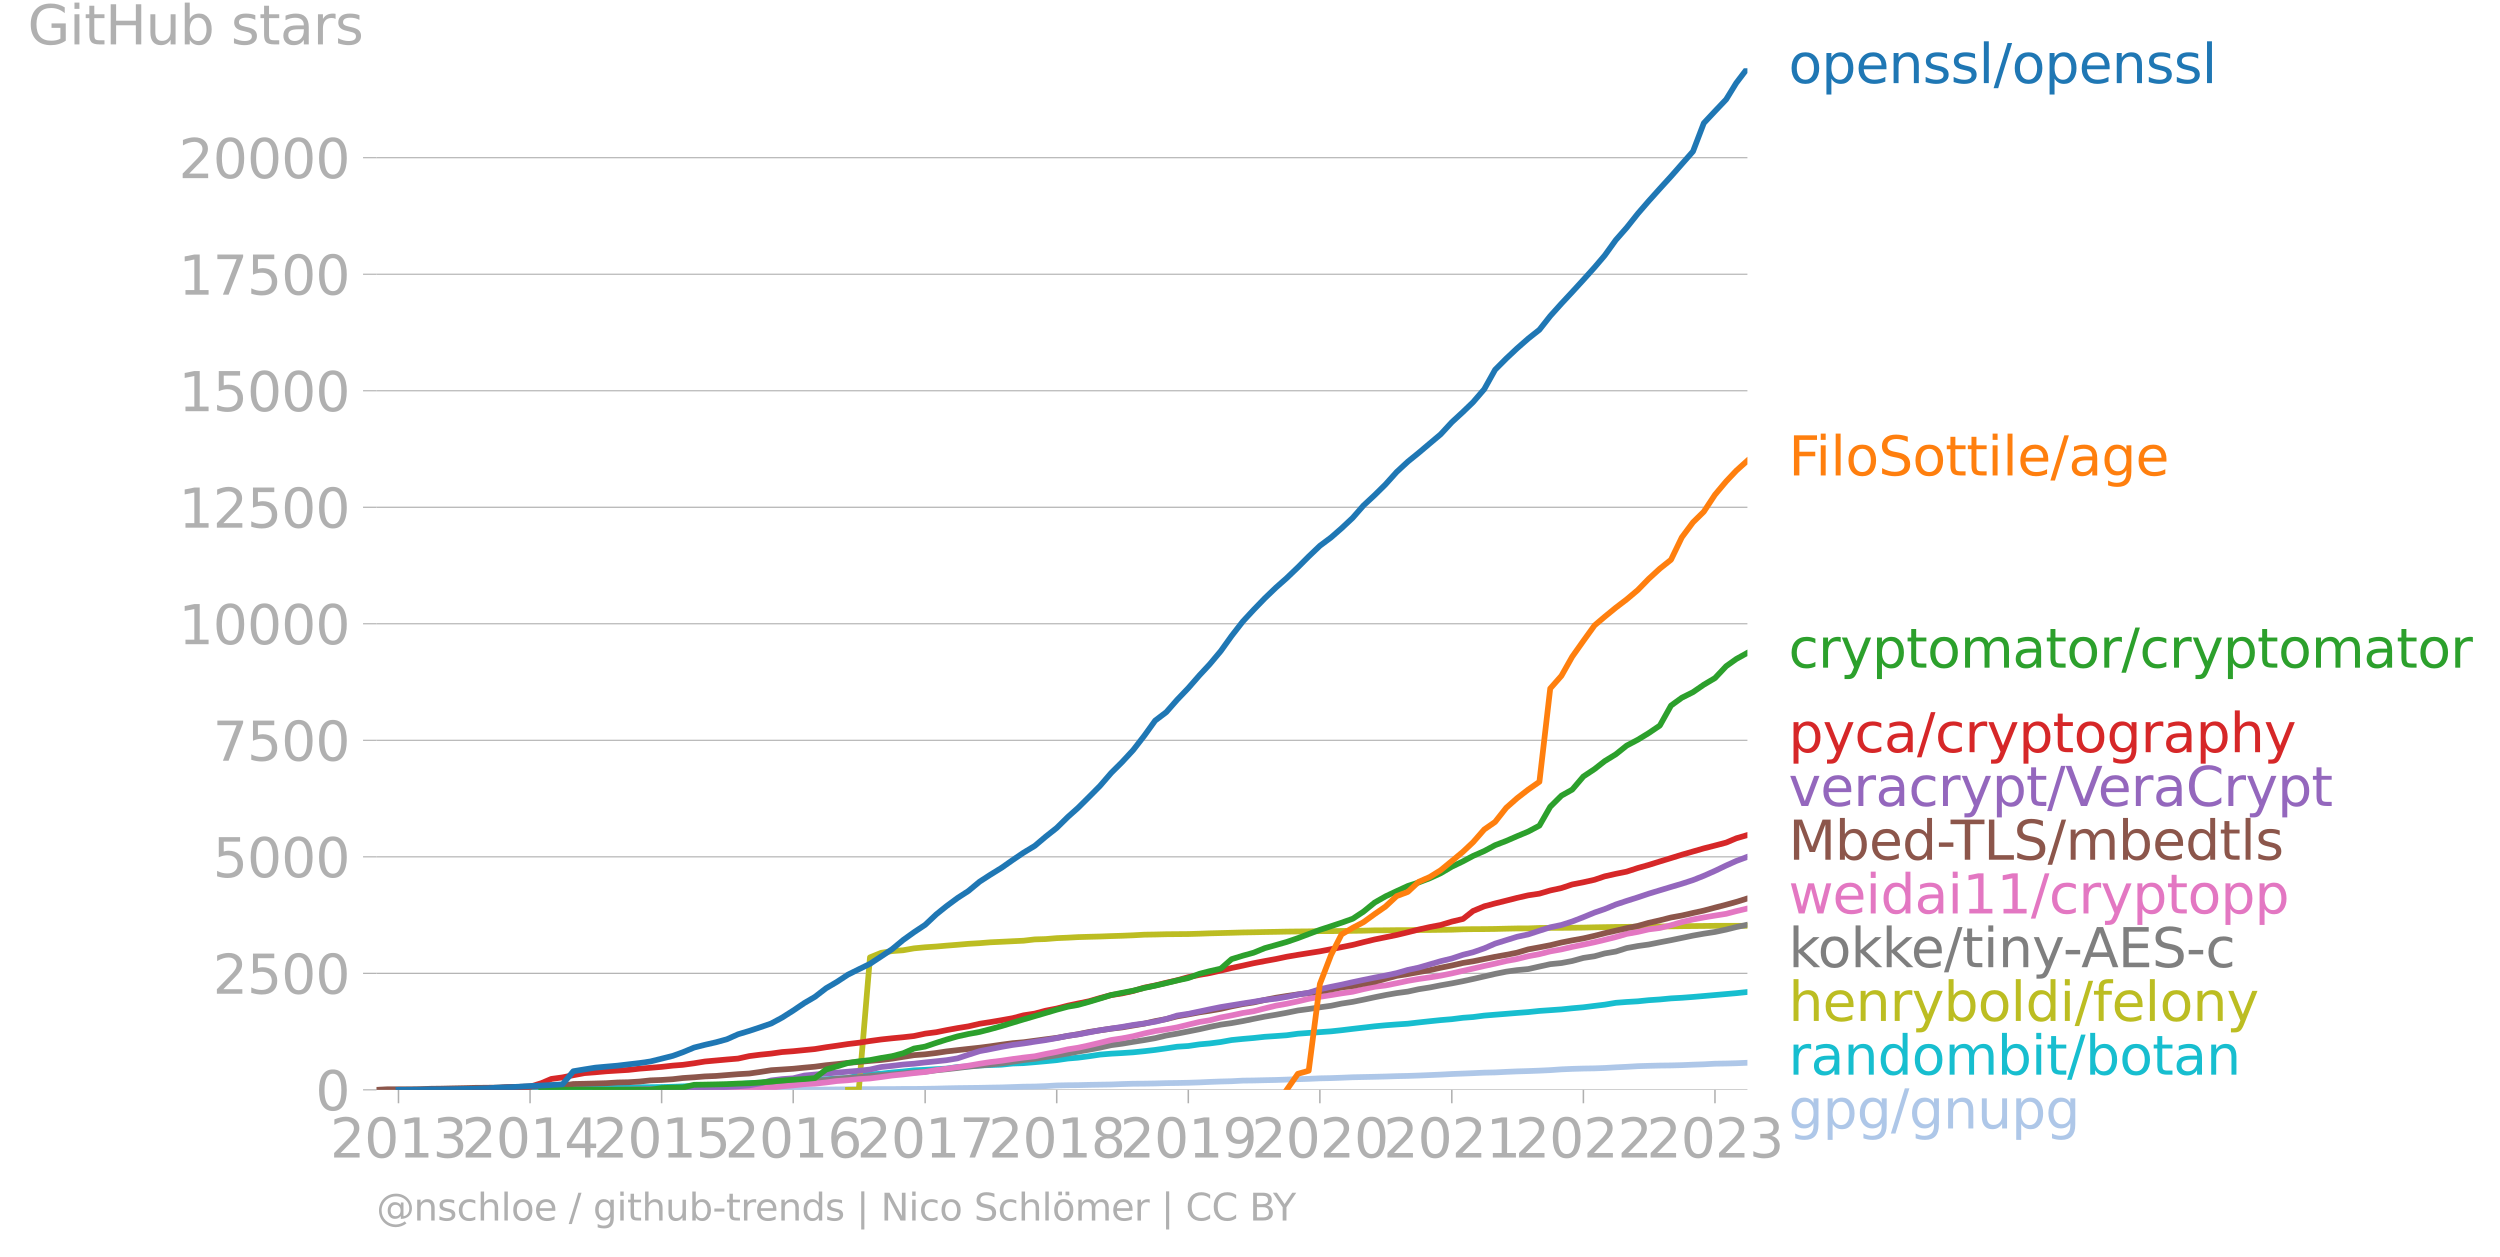 <svg xmlns="http://www.w3.org/2000/svg" xmlns:xlink="http://www.w3.org/1999/xlink" width="868.319" height="436.569" viewBox="0 0 651.239 327.427"><defs><style>*{stroke-linejoin:round;stroke-linecap:butt}</style></defs><g id="figure_1"><path id="patch_1" d="M0 327.427h651.24V0H0v327.427z" style="fill:none"/><g id="axes_1"><path id="patch_2" d="M98.073 283.9h357.12V17.788H98.073V283.9z" style="fill:none"/><g id="matplotlib.axis_1"><g id="xtick_1"><g id="line2d_1"><defs><path id="m1a229542be" d="M0 0v3.5" style="stroke:#b0b0b0;stroke-width:.4"/></defs><use xlink:href="#m1a229542be" x="103.801" y="283.9" style="fill:#b0b0b0;stroke:#b0b0b0;stroke-width:.4"/></g><g id="text_1" style="fill:#b0b0b0" transform="matrix(.14 0 0 -.14 85.986 301.538)"><defs><path id="DejaVuSans-32" d="M1228 531h2203V0H469v531q359 372 979 998 621 627 780 809 303 340 423 576 121 236 121 464 0 372-261 606-261 235-680 235-297 0-627-103-329-103-704-313v638q381 153 712 231 332 78 607 78 725 0 1156-363 431-362 431-968 0-288-108-546-107-257-392-607-78-91-497-524-418-433-1181-1211z" transform="scale(.016)"/><path id="DejaVuSans-30" d="M2034 4250q-487 0-733-480-245-479-245-1442 0-959 245-1439 246-480 733-480 491 0 736 480 246 480 246 1439 0 963-246 1442-245 480-736 480zm0 500q785 0 1199-621 414-620 414-1801 0-1178-414-1799Q2819-91 2034-91q-784 0-1198 620-414 621-414 1799 0 1181 414 1801 414 621 1198 621z" transform="scale(.016)"/><path id="DejaVuSans-31" d="M794 531h1031v3560L703 3866v575l1116 225h631V531h1031V0H794v531z" transform="scale(.016)"/><path id="DejaVuSans-33" d="M2597 2516q453-97 707-404 255-306 255-756 0-690-475-1069Q2609-91 1734-91q-293 0-604 58T488 141v609q262-153 574-231 313-78 654-78 593 0 904 234t311 681q0 413-289 645-289 233-804 233h-544v519h569q465 0 712 186t247 536q0 359-255 551-254 193-729 193-260 0-557-57-297-56-653-174v562q360 100 674 150t592 50q719 0 1137-327 419-326 419-882 0-388-222-655t-631-370z" transform="scale(.016)"/></defs><use xlink:href="#DejaVuSans-32"/><use xlink:href="#DejaVuSans-30" x="63.623"/><use xlink:href="#DejaVuSans-31" x="127.246"/><use xlink:href="#DejaVuSans-33" x="190.869"/></g></g><g id="xtick_2"><use xlink:href="#m1a229542be" id="line2d_2" x="138.077" y="283.9" style="fill:#b0b0b0;stroke:#b0b0b0;stroke-width:.4"/><g id="text_2" style="fill:#b0b0b0" transform="matrix(.14 0 0 -.14 120.262 301.538)"><defs><path id="DejaVuSans-34" d="M2419 4116 825 1625h1594v2491zm-166 550h794V1625h666v-525h-666V0h-628v1100H313v609l1940 2957z" transform="scale(.016)"/></defs><use xlink:href="#DejaVuSans-32"/><use xlink:href="#DejaVuSans-30" x="63.623"/><use xlink:href="#DejaVuSans-31" x="127.246"/><use xlink:href="#DejaVuSans-34" x="190.869"/></g></g><g id="xtick_3"><use xlink:href="#m1a229542be" id="line2d_3" x="172.352" y="283.9" style="fill:#b0b0b0;stroke:#b0b0b0;stroke-width:.4"/><g id="text_3" style="fill:#b0b0b0" transform="matrix(.14 0 0 -.14 154.537 301.538)"><defs><path id="DejaVuSans-35" d="M691 4666h2478v-532H1269V2991q137 47 274 70 138 23 276 23 781 0 1237-428 457-428 457-1159 0-753-469-1171Q2575-91 1722-91q-294 0-599 50Q819 9 494 109v635q281-153 581-228t634-75q541 0 856 284 316 284 316 772 0 487-316 771-315 285-856 285-253 0-505-56-251-56-513-175v2344z" transform="scale(.016)"/></defs><use xlink:href="#DejaVuSans-32"/><use xlink:href="#DejaVuSans-30" x="63.623"/><use xlink:href="#DejaVuSans-31" x="127.246"/><use xlink:href="#DejaVuSans-35" x="190.869"/></g></g><g id="xtick_4"><use xlink:href="#m1a229542be" id="line2d_4" x="206.627" y="283.9" style="fill:#b0b0b0;stroke:#b0b0b0;stroke-width:.4"/><g id="text_4" style="fill:#b0b0b0" transform="matrix(.14 0 0 -.14 188.812 301.538)"><defs><path id="DejaVuSans-36" d="M2113 2584q-425 0-674-291-248-290-248-796 0-503 248-796 249-292 674-292t673 292q248 293 248 796 0 506-248 796-248 291-673 291zm1253 1979v-575q-238 112-480 171-242 60-480 60-625 0-955-422-329-422-376-1275 184 272 462 417 279 145 613 145 703 0 1111-427 408-426 408-1160 0-719-425-1154Q2819-91 2113-91q-810 0-1238 620-428 621-428 1799 0 1106 525 1764t1409 658q238 0 480-47t505-140z" transform="scale(.016)"/></defs><use xlink:href="#DejaVuSans-32"/><use xlink:href="#DejaVuSans-30" x="63.623"/><use xlink:href="#DejaVuSans-31" x="127.246"/><use xlink:href="#DejaVuSans-36" x="190.869"/></g></g><g id="xtick_5"><use xlink:href="#m1a229542be" id="line2d_5" x="240.996" y="283.9" style="fill:#b0b0b0;stroke:#b0b0b0;stroke-width:.4"/><g id="text_5" style="fill:#b0b0b0" transform="matrix(.14 0 0 -.14 223.181 301.538)"><defs><path id="DejaVuSans-37" d="M525 4666h3000v-269L1831 0h-659l1594 4134H525v532z" transform="scale(.016)"/></defs><use xlink:href="#DejaVuSans-32"/><use xlink:href="#DejaVuSans-30" x="63.623"/><use xlink:href="#DejaVuSans-31" x="127.246"/><use xlink:href="#DejaVuSans-37" x="190.869"/></g></g><g id="xtick_6"><use xlink:href="#m1a229542be" id="line2d_6" x="275.272" y="283.9" style="fill:#b0b0b0;stroke:#b0b0b0;stroke-width:.4"/><g id="text_6" style="fill:#b0b0b0" transform="matrix(.14 0 0 -.14 257.457 301.538)"><defs><path id="DejaVuSans-38" d="M2034 2216q-450 0-708-241-257-241-257-662 0-422 257-663 258-241 708-241t709 242q260 243 260 662 0 421-258 662-257 241-711 241zm-631 268q-406 100-633 378-226 279-226 679 0 559 398 884 399 325 1092 325 697 0 1094-325t397-884q0-400-227-679-226-278-629-378 456-106 710-416 255-309 255-755 0-679-414-1042Q2806-91 2034-91q-771 0-1186 362-414 363-414 1042 0 446 256 755 257 310 713 416zm-231 997q0-362 226-565 227-203 636-203 407 0 636 203 230 203 230 565 0 363-230 566-229 203-636 203-409 0-636-203-226-203-226-566z" transform="scale(.016)"/></defs><use xlink:href="#DejaVuSans-32"/><use xlink:href="#DejaVuSans-30" x="63.623"/><use xlink:href="#DejaVuSans-31" x="127.246"/><use xlink:href="#DejaVuSans-38" x="190.869"/></g></g><g id="xtick_7"><use xlink:href="#m1a229542be" id="line2d_7" x="309.547" y="283.9" style="fill:#b0b0b0;stroke:#b0b0b0;stroke-width:.4"/><g id="text_7" style="fill:#b0b0b0" transform="matrix(.14 0 0 -.14 291.732 301.538)"><defs><path id="DejaVuSans-39" d="M703 97v575q238-113 481-172 244-59 479-59 625 0 954 420 330 420 377 1277-181-269-460-413-278-144-615-144-700 0-1108 423-408 424-408 1159 0 718 425 1152 425 435 1131 435 810 0 1236-621 427-620 427-1801 0-1103-524-1761Q2575-91 1691-91q-238 0-482 47Q966 3 703 97zm1256 1978q425 0 673 290 249 291 249 798 0 503-249 795-248 292-673 292t-673-292q-248-292-248-795 0-507 248-798 248-290 673-290z" transform="scale(.016)"/></defs><use xlink:href="#DejaVuSans-32"/><use xlink:href="#DejaVuSans-30" x="63.623"/><use xlink:href="#DejaVuSans-31" x="127.246"/><use xlink:href="#DejaVuSans-39" x="190.869"/></g></g><g id="xtick_8"><use xlink:href="#m1a229542be" id="line2d_8" x="343.822" y="283.9" style="fill:#b0b0b0;stroke:#b0b0b0;stroke-width:.4"/><g id="text_8" style="fill:#b0b0b0" transform="matrix(.14 0 0 -.14 326.007 301.538)"><use xlink:href="#DejaVuSans-32"/><use xlink:href="#DejaVuSans-30" x="63.623"/><use xlink:href="#DejaVuSans-32" x="127.246"/><use xlink:href="#DejaVuSans-30" x="190.869"/></g></g><g id="xtick_9"><use xlink:href="#m1a229542be" id="line2d_9" x="378.191" y="283.9" style="fill:#b0b0b0;stroke:#b0b0b0;stroke-width:.4"/><g id="text_9" style="fill:#b0b0b0" transform="matrix(.14 0 0 -.14 360.376 301.538)"><use xlink:href="#DejaVuSans-32"/><use xlink:href="#DejaVuSans-30" x="63.623"/><use xlink:href="#DejaVuSans-32" x="127.246"/><use xlink:href="#DejaVuSans-31" x="190.869"/></g></g><g id="xtick_10"><use xlink:href="#m1a229542be" id="line2d_10" x="412.466" y="283.9" style="fill:#b0b0b0;stroke:#b0b0b0;stroke-width:.4"/><g id="text_10" style="fill:#b0b0b0" transform="matrix(.14 0 0 -.14 394.651 301.538)"><use xlink:href="#DejaVuSans-32"/><use xlink:href="#DejaVuSans-30" x="63.623"/><use xlink:href="#DejaVuSans-32" x="127.246"/><use xlink:href="#DejaVuSans-32" x="190.869"/></g></g><g id="xtick_11"><use xlink:href="#m1a229542be" id="line2d_11" x="446.742" y="283.9" style="fill:#b0b0b0;stroke:#b0b0b0;stroke-width:.4"/><g id="text_11" style="fill:#b0b0b0" transform="matrix(.14 0 0 -.14 428.927 301.538)"><use xlink:href="#DejaVuSans-32"/><use xlink:href="#DejaVuSans-30" x="63.623"/><use xlink:href="#DejaVuSans-32" x="127.246"/><use xlink:href="#DejaVuSans-33" x="190.869"/></g></g></g><g id="matplotlib.axis_2"><g id="ytick_1"><path id="line2d_12" d="M98.073 283.9h357.12" clip-path="url(#p7e1962c5a5)" style="fill:none;stroke:#b0b0b0;stroke-width:.3;stroke-linecap:square"/><g id="line2d_13"><defs><path id="md9fdd85b25" d="M0 0h-3.5" style="stroke:#b0b0b0;stroke-width:.3"/></defs><use xlink:href="#md9fdd85b25" x="98.073" y="283.9" style="fill:#b0b0b0;stroke:#b0b0b0;stroke-width:.3"/></g><use xlink:href="#DejaVuSans-30" id="text_12" style="fill:#b0b0b0" transform="matrix(.14 0 0 -.14 82.166 289.219)"/></g><g id="ytick_2"><path id="line2d_14" d="M98.073 253.548h357.12" clip-path="url(#p7e1962c5a5)" style="fill:none;stroke:#b0b0b0;stroke-width:.3;stroke-linecap:square"/><use xlink:href="#md9fdd85b25" id="line2d_15" x="98.073" y="253.548" style="fill:#b0b0b0;stroke:#b0b0b0;stroke-width:.3"/><g id="text_13" style="fill:#b0b0b0" transform="matrix(.14 0 0 -.14 55.443 258.867)"><use xlink:href="#DejaVuSans-32"/><use xlink:href="#DejaVuSans-35" x="63.623"/><use xlink:href="#DejaVuSans-30" x="127.246"/><use xlink:href="#DejaVuSans-30" x="190.869"/></g></g><g id="ytick_3"><path id="line2d_16" d="M98.073 223.196h357.12" clip-path="url(#p7e1962c5a5)" style="fill:none;stroke:#b0b0b0;stroke-width:.3;stroke-linecap:square"/><use xlink:href="#md9fdd85b25" id="line2d_17" x="98.073" y="223.196" style="fill:#b0b0b0;stroke:#b0b0b0;stroke-width:.3"/><g id="text_14" style="fill:#b0b0b0" transform="matrix(.14 0 0 -.14 55.443 228.515)"><use xlink:href="#DejaVuSans-35"/><use xlink:href="#DejaVuSans-30" x="63.623"/><use xlink:href="#DejaVuSans-30" x="127.246"/><use xlink:href="#DejaVuSans-30" x="190.869"/></g></g><g id="ytick_4"><path id="line2d_18" d="M98.073 192.845h357.12" clip-path="url(#p7e1962c5a5)" style="fill:none;stroke:#b0b0b0;stroke-width:.3;stroke-linecap:square"/><use xlink:href="#md9fdd85b25" id="line2d_19" x="98.073" y="192.845" style="fill:#b0b0b0;stroke:#b0b0b0;stroke-width:.3"/><g id="text_15" style="fill:#b0b0b0" transform="matrix(.14 0 0 -.14 55.443 198.164)"><use xlink:href="#DejaVuSans-37"/><use xlink:href="#DejaVuSans-35" x="63.623"/><use xlink:href="#DejaVuSans-30" x="127.246"/><use xlink:href="#DejaVuSans-30" x="190.869"/></g></g><g id="ytick_5"><path id="line2d_20" d="M98.073 162.493h357.12" clip-path="url(#p7e1962c5a5)" style="fill:none;stroke:#b0b0b0;stroke-width:.3;stroke-linecap:square"/><use xlink:href="#md9fdd85b25" id="line2d_21" x="98.073" y="162.493" style="fill:#b0b0b0;stroke:#b0b0b0;stroke-width:.3"/><g id="text_16" style="fill:#b0b0b0" transform="matrix(.14 0 0 -.14 46.536 167.812)"><use xlink:href="#DejaVuSans-31"/><use xlink:href="#DejaVuSans-30" x="63.623"/><use xlink:href="#DejaVuSans-30" x="127.246"/><use xlink:href="#DejaVuSans-30" x="190.869"/><use xlink:href="#DejaVuSans-30" x="254.492"/></g></g><g id="ytick_6"><path id="line2d_22" d="M98.073 132.141h357.12" clip-path="url(#p7e1962c5a5)" style="fill:none;stroke:#b0b0b0;stroke-width:.3;stroke-linecap:square"/><use xlink:href="#md9fdd85b25" id="line2d_23" x="98.073" y="132.141" style="fill:#b0b0b0;stroke:#b0b0b0;stroke-width:.3"/><g id="text_17" style="fill:#b0b0b0" transform="matrix(.14 0 0 -.14 46.536 137.46)"><use xlink:href="#DejaVuSans-31"/><use xlink:href="#DejaVuSans-32" x="63.623"/><use xlink:href="#DejaVuSans-35" x="127.246"/><use xlink:href="#DejaVuSans-30" x="190.869"/><use xlink:href="#DejaVuSans-30" x="254.492"/></g></g><g id="ytick_7"><path id="line2d_24" d="M98.073 101.79h357.12" clip-path="url(#p7e1962c5a5)" style="fill:none;stroke:#b0b0b0;stroke-width:.3;stroke-linecap:square"/><use xlink:href="#md9fdd85b25" id="line2d_25" x="98.073" y="101.789" style="fill:#b0b0b0;stroke:#b0b0b0;stroke-width:.3"/><g id="text_18" style="fill:#b0b0b0" transform="matrix(.14 0 0 -.14 46.536 107.108)"><use xlink:href="#DejaVuSans-31"/><use xlink:href="#DejaVuSans-35" x="63.623"/><use xlink:href="#DejaVuSans-30" x="127.246"/><use xlink:href="#DejaVuSans-30" x="190.869"/><use xlink:href="#DejaVuSans-30" x="254.492"/></g></g><g id="ytick_8"><path id="line2d_26" d="M98.073 71.438h357.12" clip-path="url(#p7e1962c5a5)" style="fill:none;stroke:#b0b0b0;stroke-width:.3;stroke-linecap:square"/><use xlink:href="#md9fdd85b25" id="line2d_27" x="98.073" y="71.438" style="fill:#b0b0b0;stroke:#b0b0b0;stroke-width:.3"/><g id="text_19" style="fill:#b0b0b0" transform="matrix(.14 0 0 -.14 46.536 76.757)"><use xlink:href="#DejaVuSans-31"/><use xlink:href="#DejaVuSans-37" x="63.623"/><use xlink:href="#DejaVuSans-35" x="127.246"/><use xlink:href="#DejaVuSans-30" x="190.869"/><use xlink:href="#DejaVuSans-30" x="254.492"/></g></g><g id="ytick_9"><path id="line2d_28" d="M98.073 41.086h357.12" clip-path="url(#p7e1962c5a5)" style="fill:none;stroke:#b0b0b0;stroke-width:.3;stroke-linecap:square"/><use xlink:href="#md9fdd85b25" id="line2d_29" x="98.073" y="41.086" style="fill:#b0b0b0;stroke:#b0b0b0;stroke-width:.3"/><g id="text_20" style="fill:#b0b0b0" transform="matrix(.14 0 0 -.14 46.536 46.405)"><use xlink:href="#DejaVuSans-32"/><use xlink:href="#DejaVuSans-30" x="63.623"/><use xlink:href="#DejaVuSans-30" x="127.246"/><use xlink:href="#DejaVuSans-30" x="190.869"/><use xlink:href="#DejaVuSans-30" x="254.492"/></g></g><g id="text_21" style="fill:#b0b0b0" transform="matrix(.14 0 0 -.14 7.2 11.563)"><defs><path id="DejaVuSans-47" d="M3809 666v1253H2778v519h1656V434q-365-259-806-392-440-133-940-133-1094 0-1712 639-617 640-617 1780 0 1144 617 1783 618 639 1712 639 456 0 867-113 411-112 758-331v-672q-350 297-744 447t-828 150q-857 0-1287-478-429-478-429-1425 0-944 429-1422 430-478 1287-478 334 0 596 58 263 58 472 180z" transform="scale(.016)"/><path id="DejaVuSans-69" d="M603 3500h575V0H603v3500zm0 1363h575v-729H603v729z" transform="scale(.016)"/><path id="DejaVuSans-74" d="M1172 4494v-994h1184v-447H1172V1153q0-428 117-550t477-122h590V0h-590q-666 0-919 248-253 249-253 905v1900H172v447h422v994h578z" transform="scale(.016)"/><path id="DejaVuSans-48" d="M628 4666h631V2753h2294v1913h631V0h-631v2222H1259V0H628v4666z" transform="scale(.016)"/><path id="DejaVuSans-75" d="M544 1381v2119h575V1403q0-497 193-746 194-248 582-248 465 0 735 297 271 297 271 810v1984h575V0h-575v538q-209-319-486-474-276-155-642-155-603 0-916 375-312 375-312 1097zm1447 2203z" transform="scale(.016)"/><path id="DejaVuSans-62" d="M3116 1747q0 634-261 995t-717 361q-457 0-718-361t-261-995q0-634 261-995t718-361q456 0 717 361t261 995zM1159 2969q182 312 458 463 277 152 661 152 638 0 1036-506 399-506 399-1331T3314 415Q2916-91 2278-91q-384 0-661 152-276 152-458 464V0H581v4863h578V2969z" transform="scale(.016)"/><path id="DejaVuSans-73" d="M2834 3397v-544q-243 125-506 187-262 63-544 63-428 0-642-131t-214-394q0-200 153-314t616-217l197-44q612-131 870-370t258-667q0-488-386-773Q2250-91 1575-91q-281 0-586 55T347 128v594q319-166 628-249 309-82 613-82 406 0 624 139 219 139 219 392 0 234-158 359-157 125-692 241l-200 47q-534 112-772 345-237 233-237 639 0 494 350 762 350 269 994 269 318 0 599-47 282-46 519-140z" transform="scale(.016)"/><path id="DejaVuSans-61" d="M2194 1759q-697 0-966-159t-269-544q0-306 202-486 202-179 548-179 479 0 768 339t289 901v128h-572zm1147 238V0h-575v531q-197-318-491-470T1556-91q-537 0-855 302-317 302-317 808 0 590 395 890 396 300 1180 300h807v57q0 397-261 614t-733 217q-300 0-585-72-284-72-546-216v532q315 122 612 182 297 61 578 61 760 0 1135-394 375-393 375-1193z" transform="scale(.016)"/><path id="DejaVuSans-72" d="M2631 2963q-97 56-211 82-114 27-251 27-488 0-749-317t-261-911V0H581v3500h578v-544q182 319 472 473 291 155 707 155 59 0 131-8 72-7 159-23l3-590z" transform="scale(.016)"/></defs><use xlink:href="#DejaVuSans-47"/><use xlink:href="#DejaVuSans-69" x="77.49"/><use xlink:href="#DejaVuSans-74" x="105.273"/><use xlink:href="#DejaVuSans-48" x="144.482"/><use xlink:href="#DejaVuSans-75" x="219.678"/><use xlink:href="#DejaVuSans-62" x="283.057"/><use xlink:href="#DejaVuSans-20" x="346.533"/><use xlink:href="#DejaVuSans-73" x="378.32"/><use xlink:href="#DejaVuSans-74" x="430.42"/><use xlink:href="#DejaVuSans-61" x="469.629"/><use xlink:href="#DejaVuSans-72" x="530.908"/><use xlink:href="#DejaVuSans-73" x="572.021"/></g></g><path id="line2d_30" d="m197.988 283.9 2.91-.024 2.818-.013h2.911l2.911-.012h2.723l2.911-.024 2.818-.036 2.91-.037 2.818-.024 2.91-.012 2.912-.012h2.817l2.911-.037h2.817l2.911-.036 2.911-.049 2.63-.073 2.91-.06 2.818-.037 2.91-.036 2.818-.06 2.911-.05 2.911-.097 2.817-.097 2.911-.036 2.817-.11 2.912-.17 2.91-.06 2.63-.024 2.91-.073 2.818-.049 2.911-.048 2.817-.11 2.911-.085 2.911-.024 2.818-.048 2.91-.085 2.818-.037 2.91-.06 2.912-.098 2.63-.121 2.91-.11 2.817-.072 2.911-.158 2.818-.036 2.91-.073 2.912-.06 2.817-.098 2.91-.11 2.818-.084 2.911-.134 2.911-.06 2.723-.098 2.911-.121 2.817-.06 2.912-.062 2.817-.072 2.91-.097 2.912-.061 2.817-.097 2.911-.122 2.817-.121 2.911-.158 2.911-.11 2.63-.108 2.91-.134 2.818-.06 2.91-.146 2.818-.122 2.911-.085 2.911-.11 2.817-.133 2.911-.206 2.817-.121 2.911-.085 2.911-.049 2.63-.097 2.91-.17 2.818-.134 2.911-.17 2.817-.085 2.911-.072 2.911-.037 2.817-.073 2.911-.121 2.818-.097 2.91-.158 2.912-.049 2.63-.072 2.91-.122" clip-path="url(#p7e1962c5a5)" style="fill:none;stroke:#aec7e8;stroke-width:1.5;stroke-linecap:square"/><path id="line2d_31" d="m109.342 283.9 2.91-.012 2.818-.012 2.91-.013 2.818-.036 2.911-.06 2.911-.037 2.817-.024 2.911-.049 2.818-.036 2.91-.012 2.912-.013 2.629-.024 2.911-.06 2.817-.037 2.911-.06 2.817-.013 2.911-.024 2.911-.024 2.818-.025 2.91-.097 2.818-.024 2.91-.037 2.912-.072 2.63-.098 2.91-.109 2.817-.133 2.911-.073 2.818-.097 2.91-.158 2.912-.243 2.817-.158 2.91-.145 2.818-.195 2.911-.145 2.911-.122 2.723-.085 2.911-.194 2.818-.17 2.91-.134 2.818-.704 2.91-.243 2.912-.194 2.817-.315 2.911-.255 2.817-.304 2.911-.133 2.911-.17 2.63-.146 2.91-.413 2.818-.17 2.91-.243 2.818-.109 2.911-.097 2.911-.304 2.817-.097 2.911-.243 2.817-.255 2.912-.279 2.91-.425 2.63-.218 2.91-.377 2.818-.424 2.911-.243 2.817-.158 2.911-.194 2.911-.292 2.818-.328 2.91-.412 2.818-.425 2.91-.182 2.912-.437 2.63-.231 2.91-.376 2.817-.51 2.911-.292 2.818-.243 2.91-.315 2.912-.194 2.817-.207 2.91-.4 2.818-.207 2.911-.206 2.911-.207 2.723-.291 2.911-.352 2.817-.328 2.912-.34 2.817-.267 2.91-.219 2.912-.194 2.817-.328 2.911-.315 2.817-.292 2.911-.242 2.911-.365 2.63-.194 2.91-.376 2.818-.23 2.91-.232 2.818-.23 2.911-.219 2.911-.303 2.817-.195 2.911-.206 2.817-.291 2.911-.255 2.911-.365 2.63-.315 2.91-.486 2.818-.218 2.911-.17 2.817-.292 2.911-.194 2.911-.28 2.817-.157 2.911-.219 2.818-.242 2.91-.255 2.912-.255 2.63-.23 2.91-.304" clip-path="url(#p7e1962c5a5)" style="fill:none;stroke:#17becf;stroke-width:1.5;stroke-linecap:square"/><path id="line2d_32" d="m220.9 283.9 2.818-.012 2.91-34.492 2.912-1.19 2.817-.449 2.911-.219 2.817-.497 2.911-.28 2.911-.194 2.63-.23 2.91-.231 2.818-.243 2.91-.17 2.818-.23 2.911-.134 2.911-.146 2.817-.133 2.911-.34 2.817-.085 2.912-.243 2.91-.122 2.63-.145 2.91-.085 2.818-.073 2.911-.11 2.817-.084 2.911-.122 2.911-.158 2.818-.048 2.91-.073 2.818-.024 2.91-.024 2.912-.085 2.63-.098 2.91-.072 2.817-.073 2.911-.085 2.818-.049 2.91-.06 2.912-.05 2.817-.06 2.91-.036 2.818-.024 2.911-.061h2.911l2.723-.049 2.911-.036 2.817-.037 2.912-.085 2.817-.012 2.91-.036h2.912l2.817-.037 2.911-.012 2.817-.036 2.911-.037 2.911-.109 2.63-.036 2.91-.012 2.818-.037 2.91-.073 2.818-.06 2.911-.012 2.911-.11 2.817-.036h2.911l2.817-.024 2.911-.037 2.911-.073 2.63-.048 2.91-.049 2.818-.024 2.911-.037 2.817-.048 2.911-.012 2.911-.037 2.817-.048 2.911-.025 2.818-.024 2.91-.036 2.912-.012h5.54" clip-path="url(#p7e1962c5a5)" style="fill:none;stroke:#bcbd22;stroke-width:1.5;stroke-linecap:square"/><g id="text_22" style="fill:#1f77b4" transform="matrix(.14 0 0 -.14 465.907 21.651)"><defs><path id="DejaVuSans-6f" d="M1959 3097q-462 0-731-361t-269-989q0-628 267-989 268-361 733-361 460 0 728 362 269 363 269 988 0 622-269 986-268 364-728 364zm0 487q750 0 1178-488 429-487 429-1349 0-859-429-1349Q2709-91 1959-91q-753 0-1180 489-426 490-426 1349 0 862 426 1349 427 488 1180 488z" transform="scale(.016)"/><path id="DejaVuSans-70" d="M1159 525v-1856H581v4831h578v-531q182 312 458 463 277 152 661 152 638 0 1036-506 399-506 399-1331T3314 415Q2916-91 2278-91q-384 0-661 152-276 152-458 464zm1957 1222q0 634-261 995t-717 361q-457 0-718-361t-261-995q0-634 261-995t718-361q456 0 717 361t261 995z" transform="scale(.016)"/><path id="DejaVuSans-65" d="M3597 1894v-281H953q38-594 358-905t892-311q331 0 642 81t618 244V178Q3153 47 2828-22t-659-69q-838 0-1327 487-489 488-489 1320 0 859 464 1363 464 505 1252 505 706 0 1117-455 411-454 411-1235zm-575 169q-6 471-264 752-258 282-683 282-481 0-770-272t-333-766l2050 4z" transform="scale(.016)"/><path id="DejaVuSans-6e" d="M3513 2113V0h-575v2094q0 497-194 743-194 247-581 247-466 0-735-297-269-296-269-809V0H581v3500h578v-544q207 316 486 472 280 156 646 156 603 0 912-373 310-373 310-1098z" transform="scale(.016)"/><path id="DejaVuSans-6c" d="M603 4863h575V0H603v4863z" transform="scale(.016)"/><path id="DejaVuSans-2f" d="M1625 4666h531L531-594H0l1625 5260z" transform="scale(.016)"/></defs><use xlink:href="#DejaVuSans-6f"/><use xlink:href="#DejaVuSans-70" x="61.182"/><use xlink:href="#DejaVuSans-65" x="124.658"/><use xlink:href="#DejaVuSans-6e" x="186.182"/><use xlink:href="#DejaVuSans-73" x="249.561"/><use xlink:href="#DejaVuSans-73" x="301.66"/><use xlink:href="#DejaVuSans-6c" x="353.76"/><use xlink:href="#DejaVuSans-2f" x="381.543"/><use xlink:href="#DejaVuSans-6f" x="415.234"/><use xlink:href="#DejaVuSans-70" x="476.416"/><use xlink:href="#DejaVuSans-65" x="539.893"/><use xlink:href="#DejaVuSans-6e" x="601.416"/><use xlink:href="#DejaVuSans-73" x="664.795"/><use xlink:href="#DejaVuSans-73" x="716.895"/><use xlink:href="#DejaVuSans-6c" x="768.994"/></g><g id="text_23" style="fill:#ff7f0e" transform="matrix(.14 0 0 -.14 465.907 123.851)"><defs><path id="DejaVuSans-46" d="M628 4666h2681v-532H1259V2759h1850v-531H1259V0H628v4666z" transform="scale(.016)"/><path id="DejaVuSans-53" d="M3425 4513v-616q-359 172-678 256-319 85-616 85-515 0-795-200t-280-569q0-310 186-468 186-157 705-254l381-78q706-135 1042-474t336-907q0-679-455-1029Q2797-91 1919-91q-331 0-705 75-373 75-773 222v650q384-215 753-325 369-109 725-109 540 0 834 212 294 213 294 607 0 343-211 537t-692 291l-385 75q-706 140-1022 440-315 300-315 835 0 619 436 975t1201 356q329 0 669-60 341-59 697-177z" transform="scale(.016)"/><path id="DejaVuSans-67" d="M2906 1791q0 625-258 968-257 344-723 344-462 0-720-344-258-343-258-968 0-622 258-966t720-344q466 0 723 344 258 344 258 966zm575-1357q0-893-397-1329-396-436-1215-436-303 0-572 45t-522 139v559q253-137 500-202 247-66 503-66 566 0 847 295t281 892v285q-178-310-456-463T1784 0Q1141 0 747 490 353 981 353 1791q0 812 394 1302 394 491 1037 491 388 0 666-153t456-462v531h575V434z" transform="scale(.016)"/></defs><use xlink:href="#DejaVuSans-46"/><use xlink:href="#DejaVuSans-69" x="50.27"/><use xlink:href="#DejaVuSans-6c" x="78.053"/><use xlink:href="#DejaVuSans-6f" x="105.836"/><use xlink:href="#DejaVuSans-53" x="167.018"/><use xlink:href="#DejaVuSans-6f" x="230.494"/><use xlink:href="#DejaVuSans-74" x="291.676"/><use xlink:href="#DejaVuSans-74" x="330.885"/><use xlink:href="#DejaVuSans-69" x="370.094"/><use xlink:href="#DejaVuSans-6c" x="397.877"/><use xlink:href="#DejaVuSans-65" x="425.66"/><use xlink:href="#DejaVuSans-2f" x="487.184"/><use xlink:href="#DejaVuSans-61" x="520.875"/><use xlink:href="#DejaVuSans-67" x="582.154"/><use xlink:href="#DejaVuSans-65" x="645.631"/></g><g id="text_24" style="fill:#2ca02c" transform="matrix(.14 0 0 -.14 465.907 173.92)"><defs><path id="DejaVuSans-63" d="M3122 3366v-538q-244 135-489 202t-495 67q-560 0-870-355-309-354-309-995t309-996q310-354 870-354 250 0 495 67t489 202V134Q2881 22 2623-34q-257-57-548-57-791 0-1257 497-465 497-465 1341 0 856 470 1346 471 491 1290 491 265 0 518-55 253-54 491-163z" transform="scale(.016)"/><path id="DejaVuSans-79" d="M2059-325q-243-625-475-815-231-191-618-191H506v481h338q237 0 368 113 132 112 291 531l103 262L191 3500h609L1894 763l1094 2737h609L2059-325z" transform="scale(.016)"/><path id="DejaVuSans-6d" d="M3328 2828q216 388 516 572t706 184q547 0 844-383 297-382 297-1088V0h-578v2094q0 503-179 746-178 244-543 244-447 0-707-297-259-296-259-809V0h-578v2094q0 506-178 748t-550 242q-441 0-701-298-259-298-259-808V0H581v3500h578v-544q197 322 472 475t653 153q382 0 649-194 267-193 395-562z" transform="scale(.016)"/></defs><use xlink:href="#DejaVuSans-63"/><use xlink:href="#DejaVuSans-72" x="54.98"/><use xlink:href="#DejaVuSans-79" x="96.094"/><use xlink:href="#DejaVuSans-70" x="155.273"/><use xlink:href="#DejaVuSans-74" x="218.75"/><use xlink:href="#DejaVuSans-6f" x="257.959"/><use xlink:href="#DejaVuSans-6d" x="319.141"/><use xlink:href="#DejaVuSans-61" x="416.553"/><use xlink:href="#DejaVuSans-74" x="477.832"/><use xlink:href="#DejaVuSans-6f" x="517.041"/><use xlink:href="#DejaVuSans-72" x="578.223"/><use xlink:href="#DejaVuSans-2f" x="619.336"/><use xlink:href="#DejaVuSans-63" x="653.027"/><use xlink:href="#DejaVuSans-72" x="708.008"/><use xlink:href="#DejaVuSans-79" x="749.121"/><use xlink:href="#DejaVuSans-70" x="808.301"/><use xlink:href="#DejaVuSans-74" x="871.777"/><use xlink:href="#DejaVuSans-6f" x="910.986"/><use xlink:href="#DejaVuSans-6d" x="972.168"/><use xlink:href="#DejaVuSans-61" x="1069.58"/><use xlink:href="#DejaVuSans-74" x="1130.859"/><use xlink:href="#DejaVuSans-6f" x="1170.068"/><use xlink:href="#DejaVuSans-72" x="1231.25"/></g><g id="text_25" style="fill:#d62728" transform="matrix(.14 0 0 -.14 465.907 195.953)"><defs><path id="DejaVuSans-68" d="M3513 2113V0h-575v2094q0 497-194 743-194 247-581 247-466 0-735-297-269-296-269-809V0H581v4863h578V2956q207 316 486 472 280 156 646 156 603 0 912-373 310-373 310-1098z" transform="scale(.016)"/></defs><use xlink:href="#DejaVuSans-70"/><use xlink:href="#DejaVuSans-79" x="63.477"/><use xlink:href="#DejaVuSans-63" x="122.656"/><use xlink:href="#DejaVuSans-61" x="177.637"/><use xlink:href="#DejaVuSans-2f" x="238.916"/><use xlink:href="#DejaVuSans-63" x="272.607"/><use xlink:href="#DejaVuSans-72" x="327.588"/><use xlink:href="#DejaVuSans-79" x="368.701"/><use xlink:href="#DejaVuSans-70" x="427.881"/><use xlink:href="#DejaVuSans-74" x="491.357"/><use xlink:href="#DejaVuSans-6f" x="530.566"/><use xlink:href="#DejaVuSans-67" x="591.748"/><use xlink:href="#DejaVuSans-72" x="655.225"/><use xlink:href="#DejaVuSans-61" x="696.338"/><use xlink:href="#DejaVuSans-70" x="757.617"/><use xlink:href="#DejaVuSans-68" x="821.094"/><use xlink:href="#DejaVuSans-79" x="884.473"/></g><g id="text_26" style="fill:#9467bd" transform="matrix(.14 0 0 -.14 465.907 209.953)"><defs><path id="DejaVuSans-76" d="M191 3500h609L1894 563l1094 2937h609L2284 0h-781L191 3500z" transform="scale(.016)"/><path id="DejaVuSans-56" d="M1831 0 50 4666h659L2188 738l1481 3928h656L2547 0h-716z" transform="scale(.016)"/><path id="DejaVuSans-43" d="M4122 4306v-665q-319 297-680 443-361 147-767 147-800 0-1225-489t-425-1414q0-922 425-1411t1225-489q406 0 767 147t680 444V359q-331-225-702-338-370-112-782-112-1060 0-1670 648-609 649-609 1771 0 1125 609 1773 610 649 1670 649 418 0 788-111 371-111 696-333z" transform="scale(.016)"/></defs><use xlink:href="#DejaVuSans-76"/><use xlink:href="#DejaVuSans-65" x="59.18"/><use xlink:href="#DejaVuSans-72" x="120.703"/><use xlink:href="#DejaVuSans-61" x="161.816"/><use xlink:href="#DejaVuSans-63" x="223.096"/><use xlink:href="#DejaVuSans-72" x="278.076"/><use xlink:href="#DejaVuSans-79" x="319.189"/><use xlink:href="#DejaVuSans-70" x="378.369"/><use xlink:href="#DejaVuSans-74" x="441.846"/><use xlink:href="#DejaVuSans-2f" x="481.055"/><use xlink:href="#DejaVuSans-56" x="514.746"/><use xlink:href="#DejaVuSans-65" x="575.404"/><use xlink:href="#DejaVuSans-72" x="636.928"/><use xlink:href="#DejaVuSans-61" x="678.041"/><use xlink:href="#DejaVuSans-43" x="739.32"/><use xlink:href="#DejaVuSans-72" x="809.145"/><use xlink:href="#DejaVuSans-79" x="850.258"/><use xlink:href="#DejaVuSans-70" x="909.438"/><use xlink:href="#DejaVuSans-74" x="972.914"/></g><g id="text_27" style="fill:#8c564b" transform="matrix(.14 0 0 -.14 465.907 223.953)"><defs><path id="DejaVuSans-4d" d="M628 4666h941l1190-3175 1197 3175h941V0h-616v4097L3078 897h-634L1241 4097V0H628v4666z" transform="scale(.016)"/><path id="DejaVuSans-64" d="M2906 2969v1894h575V0h-575v525q-181-312-458-464-276-152-664-152-634 0-1033 506-398 507-398 1332t398 1331q399 506 1033 506 388 0 664-152 277-151 458-463zM947 1747q0-634 261-995t717-361q456 0 718 361 263 361 263 995t-263 995q-262 361-718 361t-717-361q-261-361-261-995z" transform="scale(.016)"/><path id="DejaVuSans-2d" d="M313 2009h1684v-512H313v512z" transform="scale(.016)"/><path id="DejaVuSans-54" d="M-19 4666h3947v-532H2272V0h-634v4134H-19v532z" transform="scale(.016)"/><path id="DejaVuSans-4c" d="M628 4666h631V531h2272V0H628v4666z" transform="scale(.016)"/></defs><use xlink:href="#DejaVuSans-4d"/><use xlink:href="#DejaVuSans-62" x="86.279"/><use xlink:href="#DejaVuSans-65" x="149.756"/><use xlink:href="#DejaVuSans-64" x="211.279"/><use xlink:href="#DejaVuSans-2d" x="274.756"/><use xlink:href="#DejaVuSans-54" x="301.715"/><use xlink:href="#DejaVuSans-4c" x="362.799"/><use xlink:href="#DejaVuSans-53" x="418.512"/><use xlink:href="#DejaVuSans-2f" x="481.988"/><use xlink:href="#DejaVuSans-6d" x="515.68"/><use xlink:href="#DejaVuSans-62" x="613.092"/><use xlink:href="#DejaVuSans-65" x="676.568"/><use xlink:href="#DejaVuSans-64" x="738.092"/><use xlink:href="#DejaVuSans-74" x="801.568"/><use xlink:href="#DejaVuSans-6c" x="840.777"/><use xlink:href="#DejaVuSans-73" x="868.561"/></g><g id="text_28" style="fill:#e377c2" transform="matrix(.14 0 0 -.14 465.907 237.953)"><defs><path id="DejaVuSans-77" d="M269 3500h575l719-2731 715 2731h678l719-2731 716 2731h575L4050 0h-678l-753 2869L1863 0h-679L269 3500z" transform="scale(.016)"/></defs><use xlink:href="#DejaVuSans-77"/><use xlink:href="#DejaVuSans-65" x="81.787"/><use xlink:href="#DejaVuSans-69" x="143.311"/><use xlink:href="#DejaVuSans-64" x="171.094"/><use xlink:href="#DejaVuSans-61" x="234.57"/><use xlink:href="#DejaVuSans-69" x="295.85"/><use xlink:href="#DejaVuSans-31" x="323.633"/><use xlink:href="#DejaVuSans-31" x="387.256"/><use xlink:href="#DejaVuSans-2f" x="450.879"/><use xlink:href="#DejaVuSans-63" x="484.57"/><use xlink:href="#DejaVuSans-72" x="539.551"/><use xlink:href="#DejaVuSans-79" x="580.664"/><use xlink:href="#DejaVuSans-70" x="639.844"/><use xlink:href="#DejaVuSans-74" x="703.32"/><use xlink:href="#DejaVuSans-6f" x="742.529"/><use xlink:href="#DejaVuSans-70" x="803.711"/><use xlink:href="#DejaVuSans-70" x="867.188"/></g><g id="text_29" style="fill:#7f7f7f" transform="matrix(.14 0 0 -.14 465.907 251.953)"><defs><path id="DejaVuSans-6b" d="M581 4863h578V1991l1716 1509h734L1753 1863 3688 0h-750L1159 1709V0H581v4863z" transform="scale(.016)"/><path id="DejaVuSans-41" d="m2188 4044-857-2322h1716l-859 2322zm-357 622h716L4325 0h-656l-425 1197H1141L716 0H50l1781 4666z" transform="scale(.016)"/><path id="DejaVuSans-45" d="M628 4666h2950v-532H1259V2753h2222v-531H1259V531h2375V0H628v4666z" transform="scale(.016)"/></defs><use xlink:href="#DejaVuSans-6b"/><use xlink:href="#DejaVuSans-6f" x="54.285"/><use xlink:href="#DejaVuSans-6b" x="115.467"/><use xlink:href="#DejaVuSans-6b" x="173.377"/><use xlink:href="#DejaVuSans-65" x="227.662"/><use xlink:href="#DejaVuSans-2f" x="289.186"/><use xlink:href="#DejaVuSans-74" x="322.877"/><use xlink:href="#DejaVuSans-69" x="362.086"/><use xlink:href="#DejaVuSans-6e" x="389.869"/><use xlink:href="#DejaVuSans-79" x="453.248"/><use xlink:href="#DejaVuSans-2d" x="510.678"/><use xlink:href="#DejaVuSans-41" x="544.512"/><use xlink:href="#DejaVuSans-45" x="612.92"/><use xlink:href="#DejaVuSans-53" x="676.104"/><use xlink:href="#DejaVuSans-2d" x="739.58"/><use xlink:href="#DejaVuSans-63" x="775.664"/></g><g id="text_30" style="fill:#bcbd22" transform="matrix(.14 0 0 -.14 465.907 265.953)"><defs><path id="DejaVuSans-66" d="M2375 4863v-479h-550q-309 0-430-125-120-125-120-450v-309h947v-447h-947V0H697v3053H147v447h550v244q0 584 272 851 272 268 862 268h544z" transform="scale(.016)"/></defs><use xlink:href="#DejaVuSans-68"/><use xlink:href="#DejaVuSans-65" x="63.379"/><use xlink:href="#DejaVuSans-6e" x="124.902"/><use xlink:href="#DejaVuSans-72" x="188.281"/><use xlink:href="#DejaVuSans-79" x="229.395"/><use xlink:href="#DejaVuSans-62" x="288.574"/><use xlink:href="#DejaVuSans-6f" x="352.051"/><use xlink:href="#DejaVuSans-6c" x="413.232"/><use xlink:href="#DejaVuSans-64" x="441.016"/><use xlink:href="#DejaVuSans-69" x="504.492"/><use xlink:href="#DejaVuSans-2f" x="532.275"/><use xlink:href="#DejaVuSans-66" x="565.967"/><use xlink:href="#DejaVuSans-65" x="601.172"/><use xlink:href="#DejaVuSans-6c" x="662.695"/><use xlink:href="#DejaVuSans-6f" x="690.479"/><use xlink:href="#DejaVuSans-6e" x="751.66"/><use xlink:href="#DejaVuSans-79" x="815.039"/></g><g id="text_31" style="fill:#17becf" transform="matrix(.14 0 0 -.14 465.907 279.953)"><use xlink:href="#DejaVuSans-72"/><use xlink:href="#DejaVuSans-61" x="41.113"/><use xlink:href="#DejaVuSans-6e" x="102.393"/><use xlink:href="#DejaVuSans-64" x="165.771"/><use xlink:href="#DejaVuSans-6f" x="229.248"/><use xlink:href="#DejaVuSans-6d" x="290.43"/><use xlink:href="#DejaVuSans-62" x="387.842"/><use xlink:href="#DejaVuSans-69" x="451.318"/><use xlink:href="#DejaVuSans-74" x="479.102"/><use xlink:href="#DejaVuSans-2f" x="518.311"/><use xlink:href="#DejaVuSans-62" x="552.002"/><use xlink:href="#DejaVuSans-6f" x="615.479"/><use xlink:href="#DejaVuSans-74" x="676.66"/><use xlink:href="#DejaVuSans-61" x="715.869"/><use xlink:href="#DejaVuSans-6e" x="777.148"/></g><g id="text_32" style="fill:#aec7e8" transform="matrix(.14 0 0 -.14 465.907 293.953)"><use xlink:href="#DejaVuSans-67"/><use xlink:href="#DejaVuSans-70" x="63.477"/><use xlink:href="#DejaVuSans-67" x="126.953"/><use xlink:href="#DejaVuSans-2f" x="190.43"/><use xlink:href="#DejaVuSans-67" x="224.121"/><use xlink:href="#DejaVuSans-6e" x="287.598"/><use xlink:href="#DejaVuSans-75" x="350.977"/><use xlink:href="#DejaVuSans-70" x="414.355"/><use xlink:href="#DejaVuSans-67" x="477.832"/></g><g id="text_33" style="fill:#b0b0b0" transform="matrix(.097 0 0 -.097 98.073 317.936)"><defs><path id="DejaVuSans-40" d="M2381 1678q0-447 222-702 222-254 610-254 384 0 604 256 221 256 221 700 0 438-225 695-225 258-607 258-378 0-602-256-223-256-223-697zm1703-934q-187-241-429-355t-564-114q-538 0-874 389t-336 1014q0 625 337 1015 338 391 873 391 322 0 565-117 244-117 428-354v409h447V722q457 69 714 417 258 349 258 902 0 334-99 628-98 294-298 544-325 409-792 626t-1017 217q-384 0-738-102-353-101-653-301-490-319-767-836-276-517-276-1120 0-497 179-932 180-434 521-765 328-325 759-495 431-171 922-171 403 0 792 136t714 389l281-347q-390-303-851-464t-936-161q-578 0-1091 205-512 205-912 595Q841 78 631 592q-209 514-209 1105 0 569 212 1084 213 516 607 907 403 396 931 607t1119 211q662 0 1229-272 568-271 952-771 234-307 357-666 124-359 124-744 0-822-497-1297T4084 263v481z" transform="scale(.016)"/><path id="DejaVuSans-7c" d="M1344 4891v-6400H813v6400h531z" transform="scale(.016)"/><path id="DejaVuSans-4e" d="M628 4666h850L3547 763v3903h612V0h-850L1241 3903V0H628v4666z" transform="scale(.016)"/><path id="DejaVuSans-f6" d="M1959 3097q-462 0-731-361t-269-989q0-628 267-989 268-361 733-361 460 0 728 362 269 363 269 988 0 622-269 986-268 364-728 364zm0 487q750 0 1178-488 429-487 429-1349 0-859-429-1349Q2709-91 1959-91q-753 0-1180 489-426 490-426 1349 0 862 426 1349 427 488 1180 488zm295 1266h634v-631h-634v631zm-1222 0h634v-631h-634v631z" transform="scale(.016)"/><path id="DejaVuSans-42" d="M1259 2228V519h1013q509 0 754 211 246 211 246 645 0 438-246 645-245 208-754 208H1259zm0 1919V2741h935q462 0 688 173 227 174 227 530 0 353-227 528-226 175-688 175h-935zm-631 519h1613q722 0 1112-300 391-300 391-853 0-429-200-682t-588-315q466-100 724-418 258-317 258-792 0-625-425-966Q3088 0 2303 0H628v4666z" transform="scale(.016)"/><path id="DejaVuSans-59" d="M-13 4666h679l1293-1919 1285 1919h678L2272 2222V0h-634v2222L-13 4666z" transform="scale(.016)"/></defs><use xlink:href="#DejaVuSans-40"/><use xlink:href="#DejaVuSans-6e" x="100"/><use xlink:href="#DejaVuSans-73" x="163.379"/><use xlink:href="#DejaVuSans-63" x="215.479"/><use xlink:href="#DejaVuSans-68" x="270.459"/><use xlink:href="#DejaVuSans-6c" x="333.838"/><use xlink:href="#DejaVuSans-6f" x="361.621"/><use xlink:href="#DejaVuSans-65" x="422.803"/><use xlink:href="#DejaVuSans-20" x="484.326"/><use xlink:href="#DejaVuSans-2f" x="516.113"/><use xlink:href="#DejaVuSans-20" x="549.805"/><use xlink:href="#DejaVuSans-67" x="581.592"/><use xlink:href="#DejaVuSans-69" x="645.068"/><use xlink:href="#DejaVuSans-74" x="672.852"/><use xlink:href="#DejaVuSans-68" x="712.061"/><use xlink:href="#DejaVuSans-75" x="775.439"/><use xlink:href="#DejaVuSans-62" x="838.818"/><use xlink:href="#DejaVuSans-2d" x="902.295"/><use xlink:href="#DejaVuSans-74" x="938.379"/><use xlink:href="#DejaVuSans-72" x="977.588"/><use xlink:href="#DejaVuSans-65" x="1016.451"/><use xlink:href="#DejaVuSans-6e" x="1077.975"/><use xlink:href="#DejaVuSans-64" x="1141.354"/><use xlink:href="#DejaVuSans-73" x="1204.83"/><use xlink:href="#DejaVuSans-20" x="1256.93"/><use xlink:href="#DejaVuSans-7c" x="1288.717"/><use xlink:href="#DejaVuSans-20" x="1322.408"/><use xlink:href="#DejaVuSans-4e" x="1354.195"/><use xlink:href="#DejaVuSans-69" x="1429"/><use xlink:href="#DejaVuSans-63" x="1456.783"/><use xlink:href="#DejaVuSans-6f" x="1511.764"/><use xlink:href="#DejaVuSans-20" x="1572.945"/><use xlink:href="#DejaVuSans-53" x="1604.732"/><use xlink:href="#DejaVuSans-63" x="1668.209"/><use xlink:href="#DejaVuSans-68" x="1723.189"/><use xlink:href="#DejaVuSans-6c" x="1786.568"/><use xlink:href="#DejaVuSans-f6" x="1814.352"/><use xlink:href="#DejaVuSans-6d" x="1875.533"/><use xlink:href="#DejaVuSans-65" x="1972.945"/><use xlink:href="#DejaVuSans-72" x="2034.469"/><use xlink:href="#DejaVuSans-20" x="2075.582"/><use xlink:href="#DejaVuSans-7c" x="2107.369"/><use xlink:href="#DejaVuSans-20" x="2141.061"/><use xlink:href="#DejaVuSans-43" x="2172.848"/><use xlink:href="#DejaVuSans-43" x="2242.672"/><use xlink:href="#DejaVuSans-20" x="2312.496"/><use xlink:href="#DejaVuSans-42" x="2344.283"/><use xlink:href="#DejaVuSans-59" x="2407.387"/></g><path id="line2d_33" d="m155.073 283.9 2.911-.024 2.911-.025 2.818-.036 2.91-.073 2.818-.036 2.91-.013 2.912-.048 2.63-.11 2.91-.145 2.817-.219 2.911-.133 2.818-.158 2.91-.146 2.912-.206 2.817-.134 2.91-.17 2.818-.23 2.911-.134 2.911-.182 2.723-.11 2.911-.242 2.818-.291 2.91-.243 2.818-.194 2.91-.316 2.912-.23 2.817-.159 2.911-.267 2.817-.255 2.911-.206 2.911-.364 2.63-.267 2.91-.328 2.818-.352 2.91-.28 2.818-.267 2.911-.303 2.911-.425 2.817-.437 2.911-.34 2.817-.437 2.912-.437 2.91-.498 2.63-.485 2.91-.51 2.818-.535 2.911-.643 2.817-.376 2.911-.486 2.911-.461 2.818-.498 2.91-.692 2.818-.486 2.91-.57 2.912-.583 2.63-.595 2.91-.595 2.817-.4 2.911-.523 2.818-.582 2.91-.583 2.912-.486 2.817-.522 2.91-.595 2.818-.376 2.911-.45 2.911-.4 2.723-.57 2.911-.45 2.817-.57 2.912-.632 2.817-.57 2.91-.51 2.912-.389 2.817-.619 2.911-.461 2.817-.559 2.911-.51 2.911-.57 2.63-.57 2.91-.669 2.818-.655 2.91-.583 2.818-.4 2.911-.28 2.911-.655 2.817-.62 2.911-.291 2.817-.534 2.911-.801 2.911-.438 2.63-.728 2.91-.498 2.818-.898 2.911-.534 2.817-.389 2.911-.583 2.911-.558 2.817-.583 2.911-.607 2.818-.498 2.91-.449 2.912-.619 2.63-.656 2.91-.619" clip-path="url(#p7e1962c5a5)" style="fill:none;stroke:#7f7f7f;stroke-width:1.5;stroke-linecap:square"/><path id="line2d_34" d="m186.531 283.9 2.818-.06 2.91-.037 2.912-.025 2.817-.254 2.91-.231 2.818-.316 2.911-.243 2.911-.315 2.723-.122 2.911-.315 2.818-.377 2.91-.206 2.818-.291 2.91-.17 2.912-.365 2.817-.4 2.911-.292 2.817-.34 2.911-.291 2.911-.498 2.63-.34 2.91-.425 2.818-.376 2.91-.51 2.818-.437 2.911-.352 2.911-.437 2.817-.376 2.911-.34 2.817-.595 2.912-.559 2.91-.655 2.63-.413 2.91-.631 2.818-.668 2.911-.717 2.817-.424 2.911-.559 2.911-.728 2.818-.62 2.91-.46 2.818-.499 2.91-.716 2.912-.704 2.63-.425 2.91-.74 2.817-.535 2.911-.631 2.818-.45 2.91-.74 2.912-.716 2.817-.498 2.91-.62 2.818-.667 2.911-.522 2.911-.45 2.723-.448 2.911-.425 2.817-.68 2.912-.62 2.817-.34 2.91-.582 2.912-.62 2.817-.485 2.911-.413 2.817-.449 2.911-.595 2.911-.667 2.63-.583 2.91-.68 2.818-.607 2.91-.692 2.818-.522 2.911-.717 2.911-.546 2.817-.716 2.911-.522 2.817-.656 2.911-.583 2.911-.619 2.63-.631 2.91-.728 2.818-.814 2.911-.522 2.817-.656 2.911-.364 2.911-.716 2.817-.826 2.911-.68 2.818-.522 2.91-.485 2.912-.462 2.63-.692 2.91-.692" clip-path="url(#p7e1962c5a5)" style="fill:none;stroke:#e377c2;stroke-width:1.5;stroke-linecap:square"/><path id="line2d_35" d="m98.073 283.9 2.817-.146h5.822l2.63-.036 2.91-.097 2.818-.037 2.91-.073 2.818-.06 2.911-.073 2.911-.024 2.817-.037 2.911-.121 2.818-.073 2.91-.06 2.912-.122 2.629-.073 2.911-.06 2.817-.426 2.911-.06 2.817-.073 2.911-.085 2.911-.182 2.818-.061 2.91-.182 2.818-.304 2.91-.109 2.912-.194 2.63-.304 2.91-.194 2.817-.23 2.911-.122 2.818-.23 2.91-.231 2.912-.17 2.817-.401 2.91-.461 2.818-.182 2.911-.195 2.911-.291 2.723-.243 2.911-.388 2.818-.28 2.91-.34 2.818-.242 2.91-.267 2.912-.243 2.817-.34 2.911-.462 2.817-.449 2.911-.218 2.911-.352 2.63-.401 2.91-.34 2.818-.316 2.91-.315 2.818-.365 2.911-.424 2.911-.389 2.817-.243 2.911-.388 2.817-.377 2.912-.376 2.91-.51 2.63-.437 2.91-.595 2.818-.425 2.911-.437 2.817-.316 2.911-.497 2.911-.486 2.818-.656 2.91-.534 2.818-.704 2.91-.51 2.912-.546 2.63-.4 2.91-.499 2.817-.655 2.911-.583 2.818-.437 2.91-.643 2.912-.583 2.817-.45 2.91-.424 2.818-.364 2.911-.438 2.911-.473 2.723-.534 2.911-.377 2.817-.594 2.912-.535 2.817-.728 2.91-.79 2.912-.46 2.817-.51 2.911-.51 2.817-.632 2.911-.583 2.911-.667 2.63-.425 2.91-.595 2.818-.57 2.91-.523 2.818-.558 2.911-.862 2.911-.534 2.817-.547 2.911-.704 2.817-.558 2.911-.522 2.911-.668 2.63-.68 2.91-.656 2.818-.655 2.911-.583 2.817-.801 2.911-.656 2.911-.74 2.817-.51 2.911-.668 2.818-.62 2.91-.776 2.912-.753 2.63-.728 2.91-.911" clip-path="url(#p7e1962c5a5)" style="fill:none;stroke:#8c564b;stroke-width:1.5;stroke-linecap:square"/><path id="line2d_36" d="m166.624 283.9 2.817-.037 2.91-.048 2.912-.146 2.63-.121 2.91-.06 2.817-.159 2.911-.121 2.818-.073 2.91-.158 2.912-.243 2.817-.51 2.91-.777 2.818-.34 2.911-.218 2.911-.716 2.723-.255 2.911-.28 2.818-.218 2.91-.255 2.818-.23 2.91-.328 2.912-.656 2.817-.291 2.911-.353 2.817-.218 2.911-.328 2.911-.303 2.63-.28 2.91-.485 2.818-.935 2.91-.935 2.818-.534 2.911-.583 2.911-.51 2.817-.376 2.911-.461 2.817-.413 2.912-.522 2.91-.607 2.63-.352 2.91-.535 2.818-.546 2.911-.437 2.817-.437 2.911-.51 2.911-.388 2.818-.45 2.91-.716 2.818-.898 2.91-.45 2.912-.607 2.63-.558 2.91-.595 2.817-.461 2.911-.474 2.818-.437 2.91-.486 2.912-.315 2.817-.474 2.91-.607 2.818-.473 2.911-.923 2.911-.631 2.723-.547 2.911-.655 2.817-.595 2.912-.595 2.817-.534 2.91-.631 2.912-.838 2.817-.595 2.911-.85 2.817-.825 2.911-.705 2.911-.97 2.63-.656 2.91-1.02 2.818-1.226 2.91-.911 2.818-.874 2.911-.62 2.911-.958 2.817-.887 2.911-.607 2.817-.91 2.911-1.13 2.911-1.201 2.63-.899 2.91-1.202 2.818-.935 2.911-.922 2.817-.947 2.911-.886 2.911-.875 2.817-.837 2.911-.947 2.818-1.117 2.91-1.287 2.912-1.396 2.63-1.178 2.91-1.093" clip-path="url(#p7e1962c5a5)" style="fill:none;stroke:#9467bd;stroke-width:1.5;stroke-linecap:square"/><path id="line2d_37" d="m123.71 283.9 2.91-.34 2.817-.121 2.911-.207 2.818-.11 2.91-.048 2.912-.898 2.629-1.117 2.911-.4 2.817-.571 2.911-.547 2.817-.218 2.911-.267 2.911-.182 2.818-.17 2.91-.328 2.818-.219 2.91-.242 2.912-.328 2.63-.207 2.91-.4 2.817-.462 2.911-.267 2.818-.255 2.91-.243 2.912-.643 2.817-.364 2.91-.292 2.818-.4 2.911-.219 2.911-.291 2.723-.267 2.911-.474 2.818-.4 2.91-.437 2.818-.34 2.91-.45 2.912-.4 2.817-.304 2.911-.279 2.817-.316 2.911-.619 2.911-.376 2.63-.534 2.91-.535 2.818-.449 2.91-.68 2.818-.437 2.911-.497 2.911-.523 2.817-.74 2.911-.45 2.817-.752 2.912-.57 2.91-.753 2.63-.559 2.91-.595 2.818-.825 2.911-.777 2.817-.425 2.911-.644 2.911-.862 2.818-.57 2.91-.704 2.818-.644 2.91-.813 2.912-.595 2.63-.462 2.91-.655 2.817-.68 2.911-.607 2.818-.631 2.91-.559 2.912-.534 2.817-.595 2.91-.498 2.818-.449 2.911-.461 2.911-.559 2.723-.534 2.911-.583 2.817-.716 2.912-.704 2.817-.57 2.91-.596 2.912-.704 2.817-.716 2.911-.644 2.817-.534 2.911-.886 2.911-.692 2.63-2.076 2.91-1.214 2.818-.753 2.91-.728 2.818-.717 2.911-.667 2.911-.437 2.817-.826 2.911-.631 2.817-.935 2.911-.57 2.911-.656 2.63-.887 2.91-.655 2.818-.57 2.911-.948 2.817-.789 2.911-.91 2.911-.887 2.817-.874 2.911-.838 2.818-.813 2.91-.74 2.912-.766 2.63-1.116 2.91-.85" clip-path="url(#p7e1962c5a5)" style="fill:none;stroke:#d62728;stroke-width:1.5;stroke-linecap:square"/><path id="line2d_38" d="m140.988 283.9 2.629-.012 2.911-.012h22.913l2.91-.437 2.912-.11 2.63-.06 2.91-.68 2.817-.049 2.911-.06 2.818-.073 2.91-.134 2.912-.097 2.817-.182 2.91-.255 2.818-.243 2.911-.23 2.911-.183 2.723-.243 2.911-2.221 2.818-.826 2.91-.886 2.818-.437 2.91-.316 2.912-.558 2.817-.462 2.911-.765 2.817-1.226 2.911-.51 2.911-.983 2.63-.838 2.91-.837 2.818-.62 2.91-.534 2.818-.728 2.911-.802 2.911-.886 2.817-.85 2.911-.85 2.817-.825 2.912-.862 2.91-.777 2.63-.461 2.91-.814 2.818-.85 2.911-.91 2.817-.583 2.911-.546 2.911-.729 2.818-.583 2.91-.68 2.818-.68 2.91-.63 2.912-1.105 2.63-.68 2.91-.656 2.817-2.477 2.911-.898 2.818-.777 2.91-1.19 2.912-.813 2.817-.802 2.91-.995 2.818-1.068 2.911-1.093 2.911-.947 2.723-.91 2.911-1.033 2.817-1.857 2.912-2.368 2.817-1.602 2.91-1.372 2.912-1.336 2.817-.922 2.911-1.105 2.817-1.287 2.911-1.712 2.911-1.396 2.63-1.408 2.91-1.275 2.818-1.518 2.91-1.117 2.818-1.226 2.911-1.214 2.911-1.542 2.817-4.917 2.911-2.89 2.817-1.578 2.911-3.423 2.911-1.93 2.63-2.064 2.91-1.785 2.818-2.258 2.911-1.53 2.817-1.724 2.911-1.967 2.911-5.208 2.817-2.04 2.911-1.457 2.818-1.942 2.91-1.724 2.912-3.096 2.63-1.87 2.91-1.614" clip-path="url(#p7e1962c5a5)" style="fill:none;stroke:#2ca02c;stroke-width:1.5;stroke-linecap:square"/><path id="line2d_39" d="m335.183 283.9 2.91-4.177 2.818-.8 2.911-22.583 2.911-7.575 2.723-5.354 2.911-1.712 2.817-1.481 2.912-2.113 2.817-1.954 2.91-2.72 2.912-1.093 2.817-2.622 2.911-1.275 2.817-1.748 2.911-2.392 2.911-2.428 2.63-2.477 2.91-3.326 2.818-1.955 2.91-3.69 2.818-2.49 2.911-2.258 2.911-2.027 2.817-24.294 2.911-3.302 2.817-4.99 2.911-4.115 2.911-4.043 2.63-2.234 2.91-2.38 2.818-2.149 2.911-2.452 2.817-2.89 2.911-2.67 2.911-2.32 2.817-5.827 2.911-3.921 2.818-2.768 2.91-4.42 2.912-3.472 2.63-2.792 2.91-2.623" clip-path="url(#p7e1962c5a5)" style="fill:none;stroke:#ff7f0e;stroke-width:1.5;stroke-linecap:square"/><path id="line2d_40" d="m103.801 283.9 2.911-.024 2.63-.025 2.91-.085h2.818l2.91-.024 2.818-.073 2.911-.048 2.911-.11 2.817-.182 2.911-.109 2.818-.134 2.91-.182 2.912-.121 2.629-.146 2.911-.158 2.817-3.423 2.911-.486 2.817-.45 2.911-.266 2.911-.255 2.818-.34 2.91-.34 2.818-.413 2.91-.728 2.912-.729 2.63-.947 2.91-1.214 2.817-.716 2.911-.668 2.818-.777 2.91-1.299 2.912-.874 2.817-.935 2.91-1.007 2.818-1.518 2.911-1.845 2.911-1.967 2.723-1.59 2.911-2.247 2.818-1.65 2.91-1.907 2.818-1.396 2.91-1.42 2.912-1.919 2.817-1.87 2.911-2.415 2.817-2.016 2.911-1.93 2.911-2.744 2.63-2.112 2.91-2.15 2.818-1.82 2.91-2.416 2.818-1.822 2.911-1.796 2.911-2.04 2.817-1.906 2.911-1.76 2.817-2.38 2.912-2.307 2.91-2.865 2.63-2.343 2.91-2.89 2.818-2.84 2.911-3.376 2.817-2.804 2.911-3.145 2.911-3.763 2.818-3.922 2.91-2.21 2.818-3.217 2.91-3.047 2.912-3.339 2.63-2.828 2.91-3.473 2.817-3.933 2.911-3.752 2.818-3.047 2.91-3.01 2.912-2.793 2.817-2.49 2.91-2.792 2.818-2.828 2.911-2.78 2.911-2.174 2.723-2.38 2.911-2.73 2.817-3.218 2.912-2.708 2.817-2.78 2.91-3.241 2.912-2.696 2.817-2.282 2.911-2.465 2.817-2.367 2.911-3.157 2.911-2.683 2.63-2.537 2.91-3.387 2.818-5.05 2.91-2.927 2.818-2.647 2.911-2.55 2.911-2.306 2.817-3.57 2.911-3.24 2.817-3.024 2.911-3.18 2.911-3.242 2.63-3.084 2.91-4.043 2.818-3.205 2.911-3.666 2.817-3.254 2.911-3.242 2.911-3.193 2.817-3.205 2.911-3.302 2.818-7.37 2.91-3.108 2.912-3.071 2.63-4.274 2.91-3.836" clip-path="url(#p7e1962c5a5)" style="fill:none;stroke:#1f77b4;stroke-width:1.5;stroke-linecap:square"/></g></g><defs><clipPath id="p7e1962c5a5"><path d="M98.073 17.788h357.12V283.9H98.073z"/></clipPath></defs></svg>
